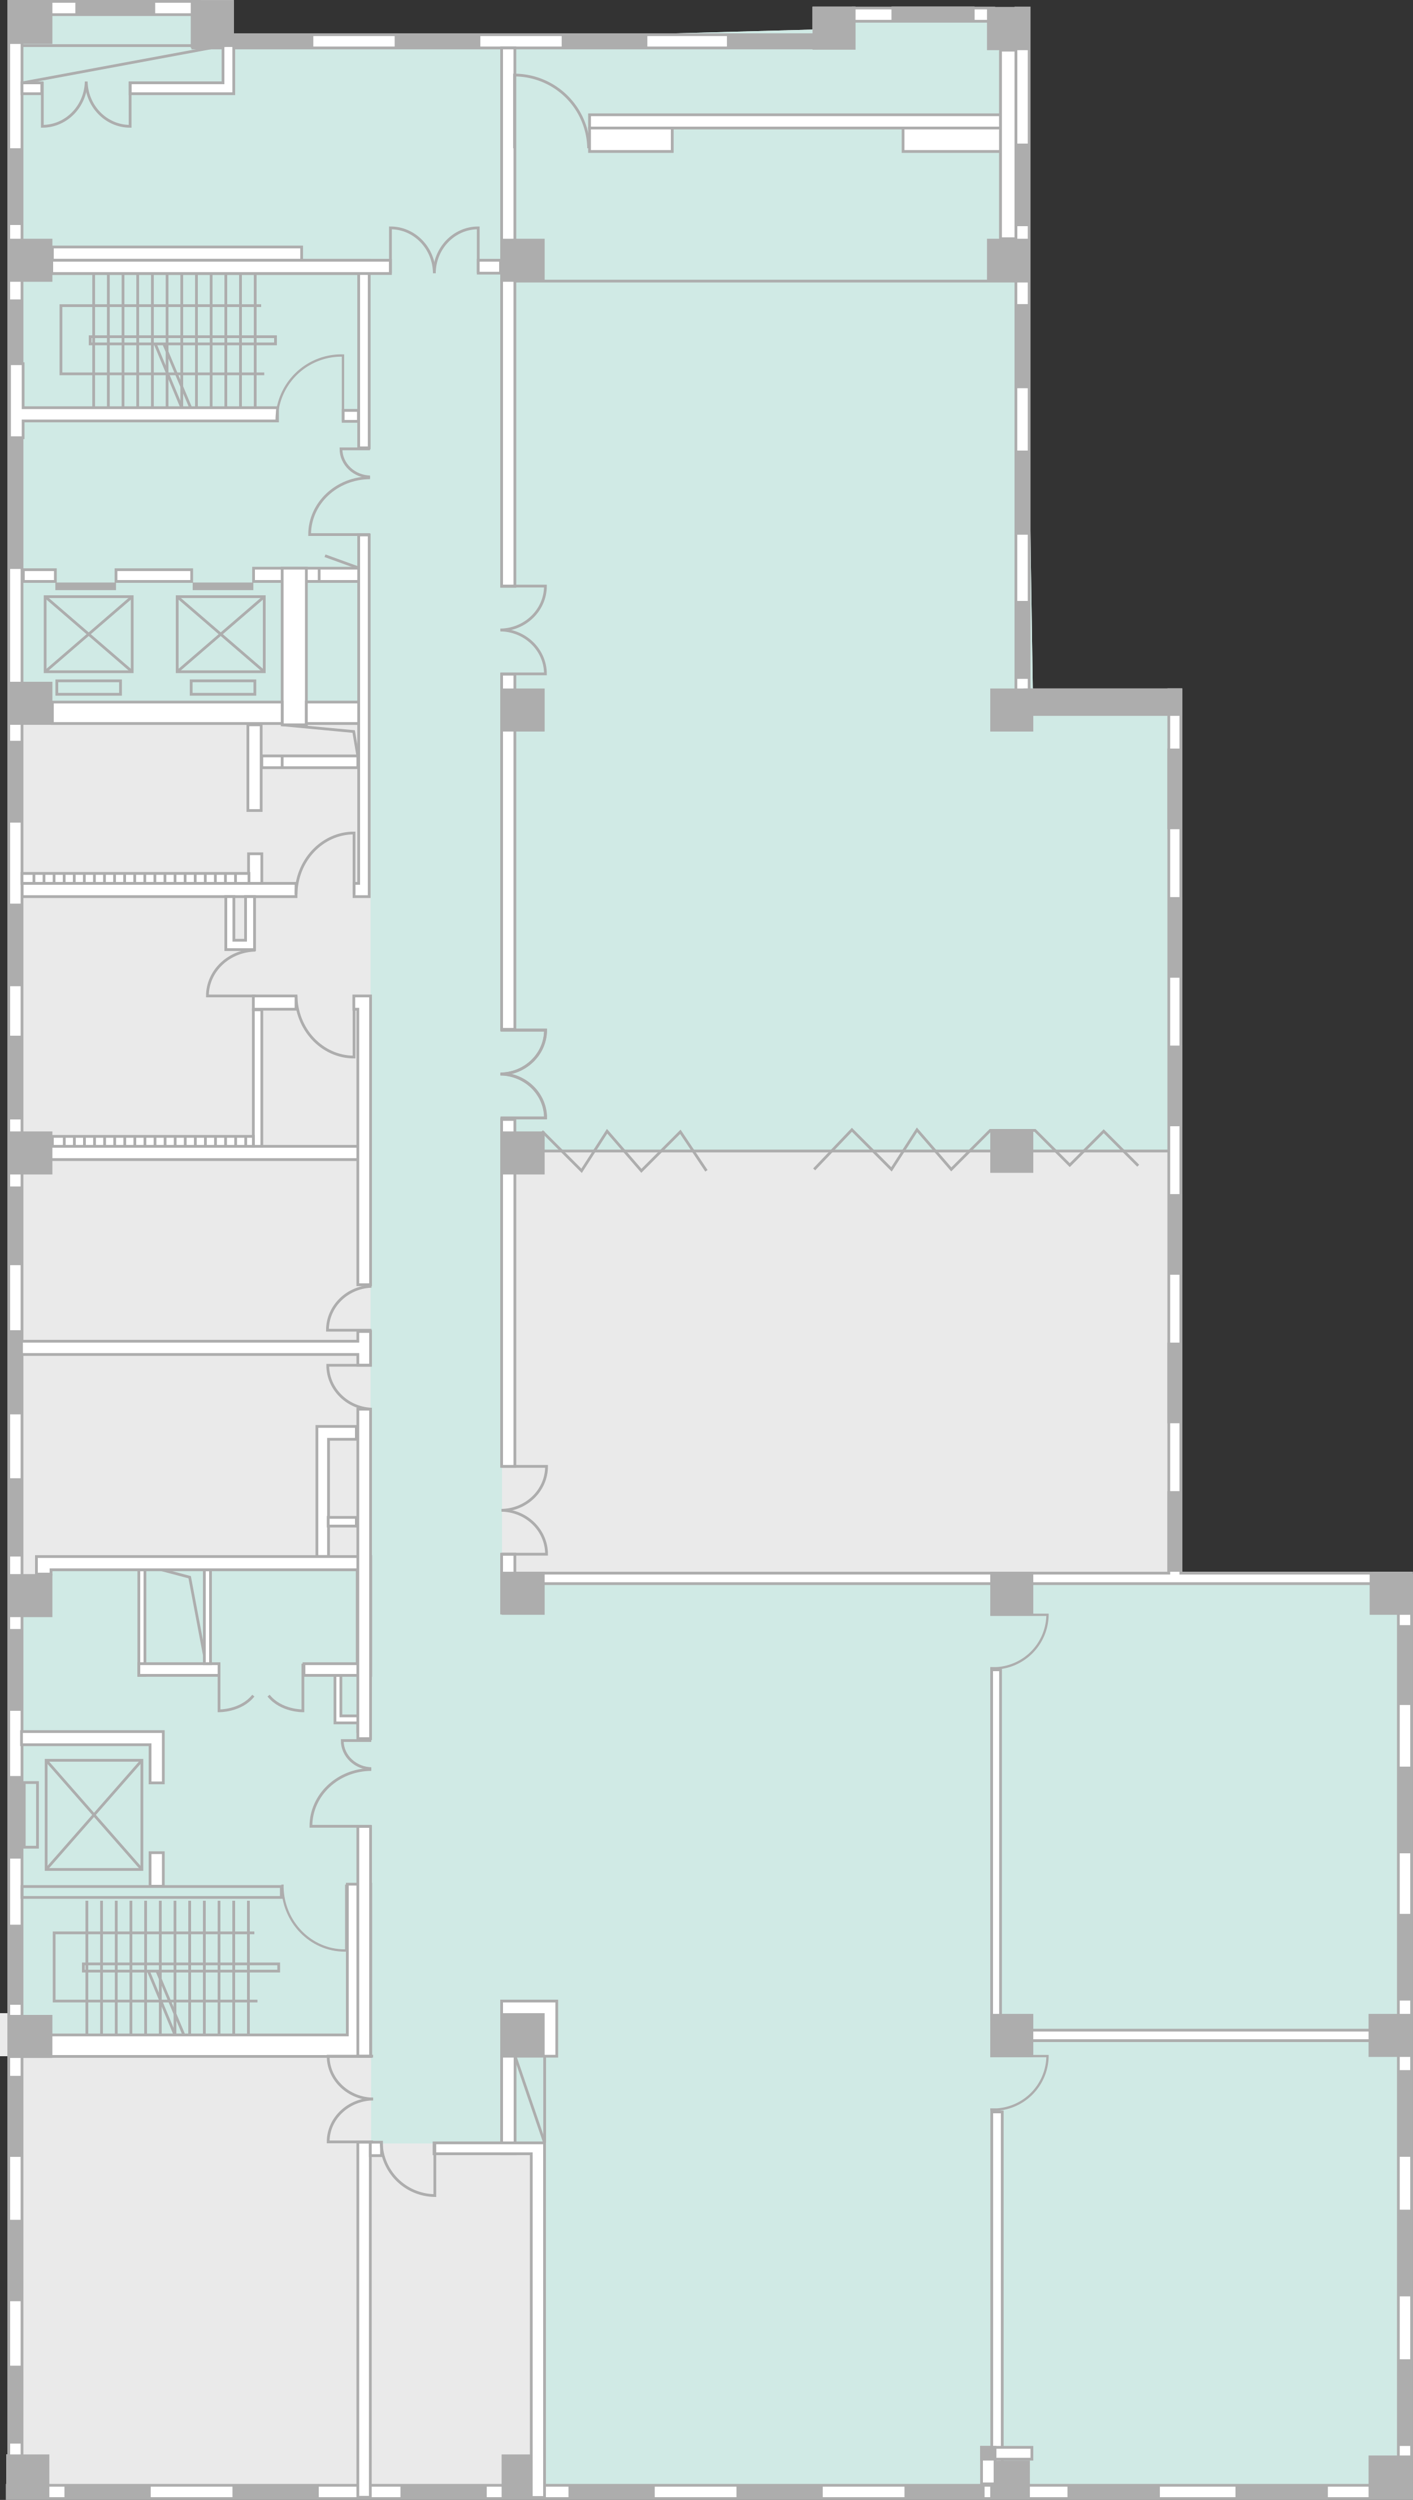 <svg id="组_1" data-name="组 1" xmlns="http://www.w3.org/2000/svg" xmlns:xlink="http://www.w3.org/1999/xlink" viewBox="0 0 510.341 902.666"><rect x="0" y="0" width="510.341" height="902.666" fill="#333333" stroke="none"/><defs><style>.cls-1,.cls-7{fill:none;}.cls-2{fill:#eaeaea;}.cls-3{fill:#d0eae5;}.cls-4,.cls-5{fill:#fff;}.cls-4,.cls-7{stroke:#adadad;stroke-miterlimit:10;}.cls-6{fill:#adadad;}.cls-8{clip-path:url(#clip-path);}.cls-9{clip-path:url(#clip-path-2);}.cls-10{clip-path:url(#clip-path-3);}.cls-11{clip-path:url(#clip-path-4);}.cls-12{clip-path:url(#clip-path-5);}.cls-13{clip-path:url(#clip-path-6);}.cls-14{clip-path:url(#clip-path-7);}.cls-15{clip-path:url(#clip-path-8);}.cls-16{clip-path:url(#clip-path-9);}.cls-17{clip-path:url(#clip-path-10);}.cls-18{clip-path:url(#clip-path-11);}.cls-19{clip-path:url(#clip-path-12);}.cls-20{clip-path:url(#clip-path-13);}.cls-21{clip-path:url(#clip-path-14);}.cls-22{clip-path:url(#clip-path-15);}</style><clipPath id="clip-path" transform="translate(-466.814 -126.532)"><rect class="cls-1" x="640.604" y="662.577" width="33.371" height="18.607" transform="translate(1329.17 14.591) rotate(90)"/></clipPath><clipPath id="clip-path-2" transform="translate(-466.814 -126.532)"><rect class="cls-1" x="640.276" y="505.017" width="33.371" height="18.607" transform="translate(1171.281 -142.641) rotate(90)"/></clipPath><clipPath id="clip-path-3" transform="translate(-466.814 -126.532)"><rect class="cls-1" x="640.195" y="505.076" width="33.371" height="18.607" transform="translate(1171.26 -142.501) rotate(90)"/></clipPath><clipPath id="clip-path-4" transform="translate(-466.814 -126.532)"><rect class="cls-1" x="640.195" y="344.718" width="33.371" height="18.607" transform="translate(1010.902 -302.859) rotate(90)"/></clipPath><clipPath id="clip-path-5" transform="translate(-466.814 -126.532)"><rect class="cls-1" x="654.347" y="142.787" width="29.68" height="44.872" transform="translate(834.41 -503.965) rotate(90)"/></clipPath><clipPath id="clip-path-6" transform="translate(-466.814 -126.532)"><rect class="cls-1" x="608.065" y="191.442" width="28.77" height="38.683" transform="translate(833.234 -411.668) rotate(90)"/></clipPath><clipPath id="clip-path-7" transform="translate(-466.814 -126.532)"><rect class="cls-1" x="487.544" y="149.468" width="21.627" height="34.709" transform="translate(665.18 -331.536) rotate(90)"/></clipPath><clipPath id="clip-path-8" transform="translate(-466.814 -126.532)"><rect class="cls-1" x="557.578" y="285.527" width="49.022" height="36.714" transform="translate(885.972 -278.205) rotate(90)"/></clipPath><clipPath id="clip-path-9" transform="translate(-466.814 -126.532)"><rect class="cls-1" x="570.536" y="416.926" width="27.852" height="37.03" transform="translate(1019.903 -149.021) rotate(90)"/></clipPath><clipPath id="clip-path-10" transform="translate(-466.814 -126.532)"><rect class="cls-1" x="570.536" y="481.559" width="27.852" height="37.03" transform="translate(84.388 1084.536) rotate(-90)"/></clipPath><clipPath id="clip-path-11" transform="translate(-466.814 -126.532)"><rect class="cls-1" x="537.467" y="463.802" width="21.627" height="29.22"/></clipPath><clipPath id="clip-path-12" transform="translate(-466.814 -126.532)"><rect class="cls-1" x="549.98" y="597.207" width="77.753" height="24.297" transform="translate(1198.212 20.499) rotate(90)"/></clipPath><clipPath id="clip-path-13" transform="translate(-466.814 -126.532)"><rect class="cls-1" x="558.041" y="751.938" width="49.022" height="36.714" transform="translate(1352.846 187.743) rotate(90)"/></clipPath><clipPath id="clip-path-14" transform="translate(-466.814 -126.532)"><rect class="cls-1" x="575.975" y="875.125" width="32.581" height="18.607" transform="translate(-292.163 1476.694) rotate(-90)"/></clipPath><clipPath id="clip-path-15" transform="translate(-466.814 -126.532)"><rect class="cls-1" x="603.58" y="892.501" width="31.509" height="46.558" transform="translate(1535.114 296.445) rotate(90)"/></clipPath></defs><title>会议_3栋2楼</title><polygon class="cls-2" points="507.448 899.386 505.056 568.791 424.035 568.791 424.6 253.222 373.089 253.222 369.313 7.674 305.313 5.285 305.313 10.345 84.434 16.468 68.891 0.024 7.951 0.5 6.404 723.87 7.771 899.386 507.448 899.386"/><rect class="cls-2" x="366.92" y="2.892" width="4.785" height="248.977"/><rect class="cls-2" x="807.768" y="859.425" width="332.988" height="4.785" transform="translate(1369.265 -238.977) rotate(90)"/><rect class="cls-2" x="745.803" y="944.243" width="163.346" height="4.785" transform="translate(1307.298 -7.373) rotate(90)"/><rect class="cls-2" x="502.119" y="95.173" width="4.785" height="68.504" transform="translate(167.122 -501.619) rotate(90)"/><rect class="cls-2" x="646.617" y="28.884" width="4.785" height="225.135" transform="translate(323.647 -634.09) rotate(90)"/><rect class="cls-2" x="528.353" y="173.101" width="4.785" height="90.026" transform="translate(282.046 -439.164) rotate(90)"/><rect class="cls-2" x="575.149" y="314.943" width="4.785" height="38.296" transform="translate(444.818 -369.984) rotate(90)"/><rect class="cls-2" x="520.26" y="320.698" width="4.24" height="27.33" transform="translate(389.929 -314.55) rotate(90)"/><rect class="cls-2" x="533.174" y="387.088" width="4.785" height="121.601" transform="translate(516.641 -214.21) rotate(90)"/><rect class="cls-2" x="534.297" y="479.366" width="4.785" height="126.943" transform="translate(612.713 -120.384) rotate(90)"/><polygon class="cls-2" points="133.347 323.749 133.347 93.974 132.998 93.974 129.553 93.974 4.15 93.974 4.15 98.759 129.553 98.759 129.553 323.749 133.347 323.749"/><rect class="cls-2" x="469.981" y="127.032" width="4.785" height="889.145" transform="translate(477.932 1016.677) rotate(180)"/><rect class="cls-2" x="720.642" y="772.685" width="4.785" height="507.241" transform="translate(1282.526 176.739) rotate(90)"/><rect class="cls-2" x="823.295" y="212.735" width="15.542" height="15.542" transform="translate(584.759 -737.092) rotate(90)"/><rect class="cls-2" x="534.833" y="127.429" width="17.287" height="15.542" transform="translate(211.863 -534.808) rotate(90)"/><rect class="cls-2" x="470.19" y="212.735" width="15.542" height="15.542" transform="translate(231.654 -383.987) rotate(90)"/><rect class="cls-2" x="470.19" y="694.901" width="15.542" height="15.542" transform="translate(713.82 98.178) rotate(90)"/><rect class="cls-2" x="466.814" y="853.44" width="15.542" height="15.542" transform="translate(868.982 260.094) rotate(90)"/><rect class="cls-2" x="469.099" y="1012.766" width="15.542" height="15.542" transform="translate(1030.593 417.135) rotate(90)"/><rect class="cls-2" x="647.986" y="853.44" width="15.542" height="15.542" transform="translate(1050.155 78.921) rotate(90)"/><rect class="cls-2" x="961.112" y="1013.153" width="15.542" height="15.542" transform="translate(1522.994 -74.491) rotate(90)"/><rect class="cls-2" x="824.47" y="375.131" width="15.542" height="15.542" transform="translate(748.33 -575.871) rotate(90)"/><rect class="cls-2" x="824.47" y="534.47" width="15.542" height="15.542" transform="translate(907.669 -416.532) rotate(90)"/><rect class="cls-2" x="959.844" y="725.351" width="28.836" height="4.785" transform="translate(1235.191 -373.051) rotate(90)"/><rect class="cls-2" x="958.614" y="777.676" width="31.296" height="4.785" transform="translate(1287.517 -320.726) rotate(90)"/><rect class="cls-2" x="958.614" y="830.847" width="31.296" height="4.785" transform="translate(1340.688 -267.554) rotate(90)"/><rect class="cls-2" x="958.614" y="887.256" width="31.296" height="4.785" transform="translate(1397.096 -211.146) rotate(90)"/><rect class="cls-2" x="958.614" y="937.656" width="31.296" height="4.785" transform="translate(1447.497 -160.746) rotate(90)"/><rect class="cls-2" x="958.614" y="991.671" width="31.296" height="4.785" transform="translate(1501.512 -106.73) rotate(90)"/><rect class="cls-2" x="806.679" y="1010.339" width="4.785" height="31.158" transform="translate(1368.176 90.315) rotate(90)"/><rect class="cls-2" x="746" y="1010.727" width="4.785" height="31.158" transform="translate(1307.884 151.381) rotate(90)"/><rect class="cls-2" x="685.321" y="1010.727" width="4.785" height="31.158" transform="translate(1247.205 212.06) rotate(90)"/><rect class="cls-2" x="624.642" y="1010.727" width="4.785" height="31.158" transform="translate(1186.526 272.739) rotate(90)"/><rect class="cls-2" x="563.963" y="1010.339" width="4.785" height="31.158" transform="translate(1125.46 333.03) rotate(90)"/><rect class="cls-2" x="503.285" y="1010.339" width="4.785" height="31.158" transform="translate(1064.781 393.709) rotate(90)"/><rect class="cls-2" x="647.986" y="1012.768" width="15.542" height="15.542" transform="translate(1209.483 238.25) rotate(90)"/><rect class="cls-2" x="478.906" y="328.58" width="4.24" height="11.565" transform="translate(348.575 -273.196) rotate(90)"/><rect class="cls-2" x="544.82" y="355.603" width="56.549" height="8.739" transform="translate(466.253 -339.654) rotate(90)"/><rect class="cls-2" x="523.362" y="342.407" width="7.735" height="82.992" transform="translate(444.318 -269.859) rotate(90)"/><rect class="cls-2" x="584.645" y="372.854" width="4.785" height="19.148" transform="translate(502.652 -331.142) rotate(90)"/><rect class="cls-2" x="89.542" y="261.715" width="4.785" height="30.947"/><rect class="cls-2" x="89.777" y="308.275" width="4.785" height="10.689"/><rect class="cls-2" x="576.595" y="384.261" width="4.24" height="34.679" transform="translate(513.502 -303.648) rotate(90)"/><rect class="cls-2" x="470.19" y="372.705" width="15.542" height="15.542" transform="translate(391.624 -224.018) rotate(90)"/><rect class="cls-2" x="458.73" y="191.523" width="27.711" height="4.791" transform="translate(199.691 -405.2) rotate(90)"/><rect class="cls-2" x="424.014" y="280.818" width="97.329" height="4.976" transform="translate(289.17 -315.905) rotate(90)"/><rect class="cls-2" x="457.708" y="406.497" width="29.54" height="4.575" transform="translate(414.449 -190.225) rotate(90)"/><rect class="cls-2" x="457.462" y="465.331" width="29.821" height="4.785" transform="translate(473.283 -131.182) rotate(90)"/><rect class="cls-2" x="457.356" y="513.333" width="30.243" height="4.575" transform="translate(521.284 -83.39) rotate(90)"/><rect class="cls-2" x="458.271" y="566.856" width="28.414" height="4.575" transform="translate(574.807 -29.867) rotate(90)"/><rect class="cls-2" x="457.286" y="619.746" width="30.384" height="4.575" transform="translate(627.697 23.023) rotate(90)"/><rect class="cls-2" x="458.342" y="672.142" width="28.271" height="4.575" transform="translate(680.094 75.42) rotate(90)"/><rect class="cls-2" x="457.618" y="727.304" width="29.54" height="4.395" transform="translate(735.075 130.581) rotate(90)"/><rect class="cls-2" x="457.567" y="780.438" width="29.821" height="4.575" transform="translate(788.389 183.715) rotate(90)"/><rect class="cls-2" x="457.92" y="833.557" width="28.906" height="4.785" transform="translate(841.508 237.044) rotate(90)"/><rect class="cls-2" x="457.744" y="888.311" width="29.258" height="4.785" transform="translate(896.263 291.799) rotate(90)"/><rect class="cls-2" x="457.583" y="940.448" width="29.399" height="4.605" transform="translate(948.219 343.935) rotate(90)"/><rect class="cls-2" x="458.216" y="992.494" width="28.133" height="4.605" transform="translate(1000.265 395.981) rotate(90)"/><rect class="cls-2" x="562.114" y="125.979" width="4.785" height="30.944" transform="translate(239.144 -549.587) rotate(90)"/><rect class="cls-2" x="622.435" y="125.979" width="4.785" height="30.944" transform="translate(299.466 -609.909) rotate(90)"/><rect class="cls-2" x="682.757" y="125.979" width="4.785" height="30.944" transform="translate(359.787 -670.23) rotate(90)"/><rect class="cls-2" x="743.078" y="125.346" width="4.785" height="32.211" transform="translate(420.108 -730.551) rotate(90)"/><rect class="cls-2" x="797.957" y="106.408" width="4.782" height="50.815" transform="translate(465.349 -795.065) rotate(90)"/><rect class="cls-2" x="823.295" y="129.107" width="15.542" height="15.542" transform="translate(501.13 -820.721) rotate(90)"/><rect class="cls-2" x="821.216" y="190.893" width="29.821" height="4.785" transform="translate(562.598 -769.373) rotate(90)"/><rect class="cls-2" x="820.935" y="249.129" width="30.384" height="4.785" transform="translate(620.834 -711.138) rotate(90)"/><rect class="cls-2" x="820.935" y="302.019" width="30.384" height="4.785" transform="translate(673.724 -658.248) rotate(90)"/><rect class="cls-2" x="822.06" y="355.19" width="28.133" height="4.785" transform="translate(726.895 -605.076) rotate(90)"/><rect class="cls-2" x="760.277" y="128.931" width="15.542" height="15.542" transform="translate(437.936 -757.878) rotate(90)"/><rect class="cls-2" x="800.964" y="116.764" width="5.697" height="30.032" transform="translate(468.778 -798.565) rotate(90)"/><line class="cls-2" x1="361.368" y1="18.435" x2="361.368" y2="90.949"/><rect class="cls-2" x="470.19" y="126.857" width="15.542" height="15.542" transform="translate(145.776 -469.866) rotate(90)"/><polygon class="cls-2" points="8.352 151.997 100.223 151.997 100.223 147.213 8.352 147.213 8.352 131.319 3.446 131.319 3.446 158.045 8.352 158.045 8.352 151.997"/><rect class="cls-2" x="505.97" y="114.919" width="4.96" height="28.836" transform="translate(170.973 -505.645) rotate(90)"/><path class="cls-2" d="M599.57,319.689h-22.4c0-11.6,9.795-21,21.877-21,.177,0,.351.009.527.013Z" transform="translate(-466.814 -126.532)"/><path class="cls-2" d="M599.57,287.982H588.489a10.609,10.609,0,0,0,10.82,10.385c.087,0,.174,0,.261-.006Z" transform="translate(-466.814 -126.532)"/><path class="cls-2" d="M600.723,868.772H583.808c0,8.756,7.4,15.854,16.518,15.854.134,0,.265-.007.4-.01Z" transform="translate(-466.814 -126.532)"/><path class="cls-2" d="M600.723,900.479H583.808c0-8.756,7.4-15.854,16.518-15.854.134,0,.265.007.4.01Z" transform="translate(-466.814 -126.532)"/><path class="cls-2" d="M590.491,254.476l.621.016V278.7h-.847l0-.844v-22.54l-.142,0a22.989,22.989,0,0,0-22.958,22.541l.028.844h-.876v-.422a23.834,23.834,0,0,1,23.806-23.807C590.249,254.467,590.37,254.471,590.491,254.476Z" transform="translate(-466.814 -126.532)"/><rect class="cls-2" x="531.551" y="215.932" width="2.595" height="66.942" transform="translate(315.438 -409.977) rotate(90)"/><polyline class="cls-2" points="94.326 110.36 22.012 110.36 22.012 134.986 95.441 134.986"/><line class="cls-2" x1="92.17" y1="98.759" x2="92.17" y2="147.213"/><line class="cls-2" x1="86.866" y1="98.759" x2="86.866" y2="147.213"/><line class="cls-2" x1="81.562" y1="98.759" x2="81.562" y2="147.213"/><line class="cls-2" x1="76.259" y1="98.759" x2="76.259" y2="147.213"/><line class="cls-2" x1="70.955" y1="98.759" x2="70.955" y2="147.213"/><line class="cls-2" x1="65.651" y1="98.759" x2="65.651" y2="147.213"/><line class="cls-2" x1="60.348" y1="98.759" x2="60.348" y2="147.213"/><line class="cls-2" x1="55.044" y1="98.759" x2="55.044" y2="147.213"/><line class="cls-2" x1="49.74" y1="98.759" x2="49.74" y2="147.213"/><line class="cls-2" x1="44.437" y1="98.759" x2="44.437" y2="147.213"/><line class="cls-2" x1="39.133" y1="98.759" x2="39.133" y2="147.213"/><line class="cls-2" x1="33.829" y1="98.759" x2="33.829" y2="147.213"/><line class="cls-2" x1="56.055" y1="124.168" x2="65.651" y2="147.213"/><line class="cls-2" x1="59.147" y1="124.168" x2="68.855" y2="147.213"/><line class="cls-2" x1="115.275" y1="205.438" x2="115.275" y2="209.678"/><line class="cls-2" x1="129.798" y1="205.166" x2="117.385" y2="200.667"/><polyline class="cls-2" points="101.911 261.715 127.744 264.141 129.241 272.948"/><line class="cls-2" x1="101.911" y1="272.948" x2="101.911" y2="277.188"/><rect class="cls-2" x="591.889" y="273.946" width="3.946" height="5.5" transform="translate(403.744 -443.698) rotate(90)"/><path class="cls-2" d="M596.676,450.281V427.308c-11.571,0-20.952,10.043-20.952,22.432,0,.181.009.36.013.541Z" transform="translate(-466.814 -126.532)"/><polygon class="cls-2" points="91.934 323.749 88.698 323.749 88.698 339.503 84.469 339.503 84.469 323.749 81.562 323.749 81.562 342.879 91.934 342.879 91.934 323.749"/><path class="cls-2" d="M559.16,486.148H541.577a16.957,16.957,0,0,1,17.169-16.737c.139,0,.276.007.414.01Z" transform="translate(-466.814 -126.532)"/><rect class="cls-2" x="535.196" y="514.265" width="49.301" height="3.06" transform="translate(608.827 -170.584) rotate(90)"/><rect class="cls-2" x="513.954" y="402.719" width="3.589" height="81.967" transform="translate(492.637 -198.579) rotate(90)"/><line class="cls-2" x1="85.06" y1="315.375" x2="85.06" y2="318.964"/><line class="cls-2" x1="81.42" y1="315.375" x2="81.42" y2="318.964"/><line class="cls-2" x1="77.78" y1="315.375" x2="77.78" y2="318.964"/><line class="cls-2" x1="74.14" y1="315.375" x2="74.14" y2="318.964"/><line class="cls-2" x1="70.499" y1="315.375" x2="70.499" y2="318.964"/><line class="cls-2" x1="66.859" y1="315.375" x2="66.859" y2="318.964"/><line class="cls-2" x1="63.219" y1="315.375" x2="63.219" y2="318.964"/><line class="cls-2" x1="59.579" y1="315.375" x2="59.579" y2="318.964"/><line class="cls-2" x1="55.938" y1="315.375" x2="55.938" y2="318.964"/><line class="cls-2" x1="52.298" y1="315.375" x2="52.298" y2="318.964"/><line class="cls-2" x1="48.658" y1="315.375" x2="48.658" y2="318.964"/><line class="cls-2" x1="45.018" y1="315.375" x2="45.018" y2="318.964"/><line class="cls-2" x1="41.378" y1="315.375" x2="41.378" y2="318.964"/><line class="cls-2" x1="37.737" y1="315.375" x2="37.737" y2="318.964"/><line class="cls-2" x1="34.097" y1="315.375" x2="34.097" y2="318.964"/><line class="cls-2" x1="30.457" y1="315.375" x2="30.457" y2="318.964"/><line class="cls-2" x1="26.817" y1="315.375" x2="26.817" y2="318.964"/><line class="cls-2" x1="23.177" y1="315.375" x2="23.177" y2="318.964"/><line class="cls-2" x1="19.536" y1="315.375" x2="19.536" y2="318.964"/><line class="cls-2" x1="15.896" y1="315.375" x2="15.896" y2="318.964"/><line class="cls-2" x1="12.256" y1="315.375" x2="12.256" y2="318.964"/><rect class="cls-2" x="520.23" y="502.359" width="3.589" height="72.583" transform="translate(593.861 -109.906) rotate(90)"/><line class="cls-2" x1="88.747" y1="410.324" x2="88.747" y2="413.913"/><line class="cls-2" x1="85.107" y1="410.324" x2="85.107" y2="413.913"/><line class="cls-2" x1="81.467" y1="410.324" x2="81.467" y2="413.913"/><line class="cls-2" x1="77.827" y1="410.324" x2="77.827" y2="413.913"/><line class="cls-2" x1="74.186" y1="410.324" x2="74.186" y2="413.913"/><line class="cls-2" x1="70.546" y1="410.324" x2="70.546" y2="413.913"/><line class="cls-2" x1="66.906" y1="410.324" x2="66.906" y2="413.913"/><line class="cls-2" x1="63.266" y1="410.324" x2="63.266" y2="413.913"/><line class="cls-2" x1="59.625" y1="410.324" x2="59.625" y2="413.913"/><line class="cls-2" x1="55.985" y1="410.324" x2="55.985" y2="413.913"/><line class="cls-2" x1="52.345" y1="410.324" x2="52.345" y2="413.913"/><line class="cls-2" x1="48.705" y1="410.324" x2="48.705" y2="413.913"/><line class="cls-2" x1="45.065" y1="410.324" x2="45.065" y2="413.913"/><line class="cls-2" x1="41.424" y1="410.324" x2="41.424" y2="413.913"/><line class="cls-2" x1="37.784" y1="410.324" x2="37.784" y2="413.913"/><line class="cls-2" x1="34.144" y1="410.324" x2="34.144" y2="413.913"/><line class="cls-2" x1="30.504" y1="410.324" x2="30.504" y2="413.913"/><line class="cls-2" x1="26.864" y1="410.324" x2="26.864" y2="413.913"/><line class="cls-2" x1="23.223" y1="410.324" x2="23.223" y2="413.913"/><rect class="cls-2" x="470.19" y="535.066" width="15.542" height="15.542" transform="translate(553.985 -61.656) rotate(90)"/><rect class="cls-2" x="545.99" y="327.287" width="2.743" height="21.909" transform="translate(418.789 -335.653) rotate(90)"/><rect class="cls-2" x="496.389" y="327.287" width="2.743" height="21.909" transform="translate(369.188 -286.052) rotate(90)"/><rect class="cls-2" x="532.978" y="339.806" width="27.113" height="31.44" transform="translate(435.246 -317.542) rotate(90)"/><line class="cls-2" x1="95.441" y1="215.436" x2="64.001" y2="242.55"/><line class="cls-2" x1="64.001" y1="215.436" x2="95.441" y2="242.55"/><rect class="cls-2" x="485.284" y="339.806" width="27.113" height="31.44" transform="translate(387.552 -269.848) rotate(90)"/><line class="cls-2" x1="47.747" y1="215.436" x2="16.307" y2="242.55"/><line class="cls-2" x1="16.307" y1="215.436" x2="47.747" y2="242.55"/><rect class="cls-2" x="544.935" y="363.298" width="4.853" height="22.999" transform="translate(455.345 -299.097) rotate(90)"/><rect class="cls-2" x="496.414" y="363.298" width="4.853" height="22.999" transform="translate(406.824 -250.576) rotate(90)"/><rect class="cls-2" x="530.902" y="801.679" width="2.595" height="70.548" transform="translate(902.339 178.222) rotate(90)"/><polyline class="cls-2" points="91.874 697.91 19.56 697.91 19.56 722.536 92.988 722.536"/><line class="cls-2" x1="89.717" y1="686.309" x2="89.717" y2="734.763"/><line class="cls-2" x1="84.414" y1="686.309" x2="84.414" y2="734.763"/><line class="cls-2" x1="79.11" y1="686.309" x2="79.11" y2="734.763"/><line class="cls-2" x1="73.806" y1="686.309" x2="73.806" y2="734.763"/><line class="cls-2" x1="68.503" y1="686.309" x2="68.503" y2="734.763"/><line class="cls-2" x1="63.199" y1="686.309" x2="63.199" y2="734.763"/><line class="cls-2" x1="57.895" y1="686.309" x2="57.895" y2="734.763"/><line class="cls-2" x1="52.592" y1="686.309" x2="52.592" y2="734.763"/><line class="cls-2" x1="47.288" y1="686.309" x2="47.288" y2="734.763"/><line class="cls-2" x1="41.984" y1="686.309" x2="41.984" y2="734.763"/><line class="cls-2" x1="36.681" y1="686.309" x2="36.681" y2="734.763"/><line class="cls-2" x1="31.377" y1="686.309" x2="31.377" y2="734.763"/><line class="cls-2" x1="53.602" y1="711.719" x2="63.199" y2="734.763"/><line class="cls-2" x1="56.695" y1="711.719" x2="66.403" y2="734.763"/><rect class="cls-2" x="519.627" y="762.85" width="3.939" height="93.661" transform="translate(864.463 161.553) rotate(90)"/><path class="cls-2" d="M591.644,830.385l.621-.016V806.164h-.847l0,.844v22.54l-.142,0a22.989,22.989,0,0,1-22.958-22.541l.028-.844h-.876v.422a23.834,23.834,0,0,0,23.806,23.807C591.4,830.393,591.524,830.389,591.644,830.385Z" transform="translate(-466.814 -126.532)"/><polygon class="cls-2" points="133.749 625.236 133.749 622.1 133.749 619.568 129.241 619.568 123.115 619.568 123.115 604.939 120.985 604.939 120.985 619.568 120.985 622.1 123.115 622.1 129.241 622.1 129.241 625.236 133.749 625.236"/><line class="cls-2" x1="131.45" y1="604.939" x2="131.45" y2="619.568"/><path class="cls-2" d="M545.924,727.251v17.02s7.891.141,12.392-5.486" transform="translate(-466.814 -126.532)"/><path class="cls-2" d="M576.213,727.251v17.02s-7.891.141-12.392-5.486" transform="translate(-466.814 -126.532)"/><rect class="cls-2" x="499" y="711.311" width="38.12" height="2.198" transform="translate(763.656 67.819) rotate(90)"/><rect class="cls-2" x="530.431" y="715.978" width="4.22" height="26.765" transform="translate(795.088 70.287) rotate(90)"/><rect class="cls-2" x="524.781" y="709.189" width="33.9" height="2.223" transform="translate(785.218 42.037) rotate(90)"/><polyline class="cls-2" points="58.401 566.818 68.503 569.491 73.806 597.624"/><polygon class="cls-2" points="58.984 643.762 58.984 625.236 58.401 625.236 54.199 625.236 7.771 625.236 7.771 629.977 54.199 629.977 54.199 643.762 58.984 643.762"/><rect class="cls-2" x="517.348" y="799.156" width="12.115" height="4.785" transform="translate(858.14 151.611) rotate(90)"/><rect class="cls-2" x="481.065" y="764.553" width="39.412" height="34.578" transform="translate(815.799 154.539) rotate(90)"/><line class="cls-2" x1="51.246" y1="635.604" x2="16.668" y2="675.016"/><line class="cls-2" x1="16.668" y1="635.604" x2="51.246" y2="675.016"/><rect class="cls-2" x="466.286" y="779.45" width="23.35" height="4.785" transform="translate(792.99 177.348) rotate(90)"/><rect class="cls-2" x="826.191" y="1014.487" width="13.327" height="14.315" transform="translate(1387.686 62.257) rotate(90)"/><rect class="cls-2" x="926.974" y="1009.62" width="5.503" height="33.372" transform="translate(1489.217 -29.952) rotate(90)"/><rect class="cls-2" x="866.295" y="1009.62" width="5.503" height="33.372" transform="translate(1428.538 30.727) rotate(90)"/><rect class="cls-2" x="969.149" y="1021.042" width="10.533" height="4.477" transform="translate(1530.883 -77.667) rotate(90)"/><polygon class="cls-2" points="84.434 16.468 80.548 16.468 80.548 29.899 8.168 29.899 8.168 33.838 84.434 33.838 84.434 16.468"/><line class="cls-2" x1="80.548" y1="16.468" x2="8.168" y2="29.899"/><line class="cls-2" x1="7.951" y1="16.468" x2="81.562" y2="16.468"/><path class="cls-2" d="M481.907,156.455v16.916c8.756,0,15.854-7.4,15.854-16.518,0-.134-.007-.265-.01-.4Z" transform="translate(-466.814 -126.532)"/><path class="cls-2" d="M513.614,156.455v16.916c-8.756,0-15.854-7.4-15.854-16.518,0-.134.007-.265.01-.4Z" transform="translate(-466.814 -126.532)"/><polygon class="cls-2" points="495.809 567.525 426.992 567.525 426.992 248.599 421.642 248.599 421.642 567.525 181.849 567.525 181.849 572.31 495.809 572.31 495.809 567.525"/><rect class="cls-2" x="824.47" y="694.057" width="15.542" height="15.542" transform="translate(1067.256 -256.945) rotate(90)"/><rect class="cls-2" x="961.508" y="694.057" width="15.542" height="15.542" transform="translate(1204.293 -393.983) rotate(90)"/><rect class="cls-2" x="876.29" y="408.995" width="29.118" height="4.785" transform="translate(835.422 -605.994) rotate(90)"/><rect class="cls-2" x="876.855" y="462.617" width="29.118" height="4.785" transform="translate(889.609 -552.937) rotate(90)"/><rect class="cls-2" x="876.855" y="516.239" width="29.118" height="4.785" transform="translate(943.231 -499.314) rotate(90)"/><rect class="cls-2" x="876.855" y="569.861" width="29.118" height="4.785" transform="translate(996.853 -445.692) rotate(90)"/><rect class="cls-2" x="876.29" y="677.106" width="29.118" height="4.785" transform="translate(1103.533 -337.883) rotate(90)"/><rect class="cls-2" x="876.29" y="623.484" width="29.118" height="4.785" transform="translate(1049.911 -391.505) rotate(90)"/><rect class="cls-2" x="860.169" y="351.375" width="9.881" height="57.394" transform="translate(778.367 -611.57) rotate(90)"/><polygon class="cls-2" points="359.876 888.449 373.199 888.449 373.199 883.18 354.01 883.18 354.01 897.381 359.876 897.381 359.876 888.449"/><rect class="cls-2" x="821.122" y="1009.413" width="5.269" height="5.866" transform="translate(1369.289 62.057) rotate(90)"/><rect class="cls-2" x="647.986" y="849.068" width="19.914" height="19.914" transform="translate(1050.155 74.549) rotate(90)"/><rect class="cls-2" x="632.802" y="884.167" width="35.226" height="4.857" transform="translate(1070.196 109.648) rotate(90)"/><polygon class="cls-2" points="196.672 901.778 196.672 777.675 196.672 773.737 191.887 773.737 156.771 773.737 156.771 777.675 191.887 777.675 191.887 901.778 196.672 901.778"/><line class="cls-2" x1="196.715" y1="742.45" x2="196.715" y2="773.737"/><line class="cls-2" x1="186.029" y1="742.45" x2="196.715" y2="773.737"/><rect class="cls-2" x="129.241" y="773.737" width="4.509" height="128.216"/><path class="cls-2" d="M623.866,900.269v20.256a19.569,19.569,0,0,1-19.353-19.779c0-.16.008-.318.012-.477Z" transform="translate(-466.814 -126.532)"/><rect class="cls-2" x="599.766" y="901.067" width="4.853" height="3.257" transform="translate(1038.074 173.97) rotate(90)"/><rect class="cls-2" x="753.8" y="780.884" width="146.782" height="4.213" transform="translate(1143.367 -170.732) rotate(90)"/><path class="cls-2" d="M825.084,868.936H845.34a19.569,19.569,0,0,1-19.779,19.353c-.16,0-.318-.008-.477-.012Z" transform="translate(-466.814 -126.532)"/><path class="cls-2" d="M825.084,709.6H845.34a19.569,19.569,0,0,1-19.779,19.353c-.16,0-.318-.008-.477-.012Z" transform="translate(-466.814 -126.532)"/><rect class="cls-2" x="898.652" y="799.366" width="4.785" height="124.212" transform="translate(1295.702 -166.105) rotate(90)"/><rect class="cls-2" x="961.112" y="853.701" width="15.542" height="15.542" transform="translate(1363.541 -233.944) rotate(90)"/><rect class="cls-2" x="825.084" y="853.701" width="15.542" height="15.542" transform="translate(1227.513 -97.916) rotate(90)"/><rect class="cls-2" x="736.03" y="80.611" width="4.785" height="179.519" transform="translate(441.98 -694.584) rotate(90)"/><rect class="cls-2" x="647.986" y="143.844" width="4.785" height="550.213" transform="translate(833.944 711.369) rotate(180)"/><rect class="cls-2" x="647.986" y="535.066" width="15.542" height="15.542" transform="translate(731.781 -239.452) rotate(90)"/><rect class="cls-2" x="647.986" y="375.131" width="15.542" height="15.542" transform="translate(571.846 -399.388) rotate(90)"/><rect class="cls-2" x="647.986" y="694.057" width="15.542" height="15.542" transform="translate(890.772 -80.462) rotate(90)"/><rect class="cls-2" x="647.986" y="212.735" width="15.542" height="15.542" transform="translate(409.45 -561.783) rotate(90)"/><path class="cls-2" d="M647.3,369.947h16.916c0-8.756-7.4-15.854-16.518-15.854-.134,0-.265.007-.4.01Z" transform="translate(-466.814 -126.532)"/><path class="cls-2" d="M647.3,338.24h16.916c0,8.756-7.4,15.854-16.518,15.854-.134,0-.265-.007-.4-.01Z" transform="translate(-466.814 -126.532)"/><path class="cls-2" d="M647.3,530.379h16.916c0-8.756-7.4-15.854-16.518-15.854-.134,0-.265.007-.4.01Z" transform="translate(-466.814 -126.532)"/><path class="cls-2" d="M647.3,498.672h16.916c0,8.756-7.4,15.854-16.518,15.854-.134,0-.265-.007-.4-.01Z" transform="translate(-466.814 -126.532)"/><path class="cls-2" d="M647.3,687.718h16.916c0-8.756-7.4-15.854-16.518-15.854-.134,0-.265.007-.4.01Z" transform="translate(-466.814 -126.532)"/><path class="cls-2" d="M647.3,656.01h16.916c0,8.756-7.4,15.854-16.518,15.854-.134,0-.265-.007-.4-.01Z" transform="translate(-466.814 -126.532)"/><line class="cls-2" x1="422.207" y1="415.601" x2="180.486" y2="415.601"/><polyline class="cls-2" points="411.094 420.913 398.629 408.448 386.373 420.704 373.825 408.156 357.656 408.156 343.578 422.234 331.196 407.938 321.982 422.234 307.686 407.938 294.06 422.234"/><polyline class="cls-2" points="255.146 422.749 245.729 408.671 231.651 422.749 219.269 408.453 210.055 422.749 195.759 408.453"/><rect class="cls-2" x="806.352" y="159.394" width="8.461" height="35.199" transform="translate(520.763 -760.121) rotate(90)"/><rect class="cls-2" x="687.718" y="159.332" width="8.461" height="35.323" transform="translate(402.128 -641.487) rotate(90)"/><path class="cls-2" d="M652.966,181.224V153.636a26.859,26.859,0,0,1,26.779,26.939c0,.218-.011.433-.016.649Z" transform="translate(-466.814 -126.532)"/><polygon class="cls-2" points="133.842 359.616 129.241 359.616 129.241 359.616 91.502 359.616 91.502 364.401 129.241 364.401 129.241 484.286 7.771 484.286 7.771 489.071 129.241 489.071 129.241 742.45 133.842 742.45 133.842 359.616"/><path class="cls-2" d="M600.311,606.841H583.4c0-8.756,7.4-15.854,16.518-15.854.134,0,.265.007.4.01Z" transform="translate(-466.814 -126.532)"/><polygon class="cls-2" points="118.651 519.695 128.709 519.695 128.709 515.053 114.463 515.053 114.463 562.029 118.651 562.029 118.651 519.695"/><rect class="cls-2" x="588.872" y="670.914" width="3.135" height="10.166" transform="translate(799.623 -40.974) rotate(90)"/><path class="cls-2" d="M600.414,619.5H583.5c0,8.756,7.4,15.854,16.518,15.854.134,0,.265-.007.4-.01Z" transform="translate(-466.814 -126.532)"/><path class="cls-2" d="M600.311,786.02h-10.7a10.246,10.246,0,0,1,10.449-10.029c.084,0,.168,0,.252.006Z" transform="translate(-466.814 -126.532)"/><path class="cls-2" d="M600.311,754.313H577.658c0,11.726,9.9,21.231,22.12,21.231.179,0,.355-.009.533-.013Z" transform="translate(-466.814 -126.532)"/><path class="cls-2" d="M595.832,486.148v22.973c-11.571,0-20.952-10.043-20.952-22.432,0-.181.009-.36.013-.541Z" transform="translate(-466.814 -126.532)"/><polygon class="cls-2" points="133.904 734.763 133.904 678.647 125.446 678.647 125.446 734.763 15.542 734.763 15.542 742.534 125.446 742.534 133.904 742.534 133.904 734.763"/><polygon class="cls-2" points="133.904 562.033 133.347 562.033 129.018 562.033 13.156 562.033 13.156 563.442 13.156 566.818 13.156 568.369 18.427 568.369 18.427 566.819 129.018 566.818 129.018 600.719 109.789 600.719 109.789 604.939 129.018 604.939 131.45 604.939 133.904 604.939 133.904 562.033"/><line class="cls-2" x1="371.532" y1="101.498" x2="186.381" y2="101.498"/><rect class="cls-2" x="564.776" y="142.081" width="4.785" height="161.636" transform="translate(323.253 -470.802) rotate(90)"/><path class="cls-2" d="M639.54,225.728V208.812c-8.756,0-15.854,7.4-15.854,16.518,0,.134.007.265.01.4Z" transform="translate(-466.814 -126.532)"/><path class="cls-2" d="M607.832,225.728V208.812c8.756,0,15.854,7.4,15.854,16.518,0,.134-.007.265-.01.4Z" transform="translate(-466.814 -126.532)"/><polygon class="cls-3" points="507.448 899.386 506.261 735.285 505.056 568.791 446.226 568.791 181.33 568.791 181.33 415.601 424.309 415.601 424.6 253.222 373.089 253.222 369.313 7.674 305.313 5.285 305.313 10.345 84.434 16.468 68.891 0.025 7.951 0.5 7.404 256.37 133.842 256.37 133.842 566.818 18.426 566.818 13.156 575.296 6.717 577.652 6.404 723.87 6.55 742.534 134.028 742.534 134.028 773.947 195.759 773.947 195.759 899.386 358.27 899.386 507.448 899.386"/><rect class="cls-4" x="366.92" y="2.892" width="4.785" height="248.977"/><rect class="cls-4" x="807.768" y="859.425" width="332.988" height="4.785" transform="translate(1369.265 -238.977) rotate(90)"/><rect class="cls-5" x="358.199" y="762.561" width="3.784" height="138.715"/><path class="cls-6" d="M828.3,889.594v137.715h-2.785V889.594H828.3m1-1h-4.785v139.715H829.3V888.594Z" transform="translate(-466.814 -126.532)"/><rect class="cls-4" x="502.119" y="95.173" width="4.785" height="68.504" transform="translate(167.122 -501.619) rotate(90)"/><rect class="cls-4" x="646.617" y="28.884" width="4.785" height="225.135" transform="translate(323.647 -634.09) rotate(90)"/><rect class="cls-4" x="528.353" y="173.101" width="4.785" height="90.026" transform="translate(282.046 -439.164) rotate(90)"/><rect class="cls-4" x="575.149" y="314.943" width="4.785" height="38.296" transform="translate(444.818 -369.984) rotate(90)"/><rect class="cls-4" x="520.26" y="320.698" width="4.24" height="27.33" transform="translate(389.929 -314.55) rotate(90)"/><rect class="cls-4" x="521.857" y="398.405" width="4.785" height="98.968" transform="translate(505.324 -202.893) rotate(90)"/><rect class="cls-4" x="534.297" y="479.366" width="4.785" height="126.943" transform="translate(612.713 -120.384) rotate(90)"/><polygon class="cls-4" points="133.347 161.702 133.347 93.974 132.998 93.974 129.553 93.974 4.15 93.974 4.15 98.759 129.553 98.759 129.553 161.702 133.347 161.702"/><rect class="cls-4" x="469.981" y="127.032" width="4.785" height="889.145" transform="translate(477.932 1016.677) rotate(180)"/><rect class="cls-4" x="720.642" y="772.685" width="4.785" height="507.241" transform="translate(1282.526 176.739) rotate(90)"/><rect class="cls-6" x="823.295" y="212.735" width="15.542" height="15.542" transform="translate(584.759 -737.092) rotate(90)"/><rect class="cls-6" x="534.833" y="127.429" width="17.287" height="15.542" transform="translate(211.863 -534.808) rotate(90)"/><rect class="cls-6" x="470.19" y="212.735" width="15.542" height="15.542" transform="translate(231.654 -383.987) rotate(90)"/><rect class="cls-6" x="470.19" y="694.901" width="15.542" height="15.542" transform="translate(713.82 98.178) rotate(90)"/><rect class="cls-6" x="469.099" y="1012.766" width="15.542" height="15.542" transform="translate(1030.593 417.135) rotate(90)"/><rect class="cls-6" x="961.112" y="1013.153" width="15.542" height="15.542" transform="translate(1522.994 -74.491) rotate(90)"/><rect class="cls-6" x="824.47" y="375.131" width="15.542" height="15.542" transform="translate(748.33 -575.871) rotate(90)"/><rect class="cls-6" x="824.47" y="534.47" width="15.542" height="15.542" transform="translate(907.669 -416.532) rotate(90)"/><rect class="cls-6" x="959.844" y="725.351" width="28.836" height="4.785" transform="translate(1235.191 -373.051) rotate(90)"/><rect class="cls-6" x="958.614" y="777.676" width="31.296" height="4.785" transform="translate(1287.517 -320.726) rotate(90)"/><rect class="cls-6" x="958.614" y="830.847" width="31.296" height="4.785" transform="translate(1340.688 -267.554) rotate(90)"/><rect class="cls-6" x="958.614" y="887.256" width="31.296" height="4.785" transform="translate(1397.096 -211.146) rotate(90)"/><rect class="cls-6" x="958.614" y="937.656" width="31.296" height="4.785" transform="translate(1447.497 -160.746) rotate(90)"/><rect class="cls-6" x="958.614" y="991.671" width="31.296" height="4.785" transform="translate(1501.512 -106.73) rotate(90)"/><rect class="cls-6" x="805.561" y="1011.457" width="4.785" height="28.923" transform="translate(1367.058 91.432) rotate(90)"/><rect class="cls-6" x="746" y="1010.727" width="4.785" height="31.158" transform="translate(1307.884 151.381) rotate(90)"/><rect class="cls-6" x="685.321" y="1010.727" width="4.785" height="31.158" transform="translate(1247.205 212.06) rotate(90)"/><rect class="cls-6" x="624.642" y="1010.727" width="4.785" height="31.158" transform="translate(1186.526 272.739) rotate(90)"/><rect class="cls-6" x="563.963" y="1010.339" width="4.785" height="31.158" transform="translate(1125.46 333.03) rotate(90)"/><rect class="cls-6" x="503.285" y="1010.339" width="4.785" height="31.158" transform="translate(1064.781 393.709) rotate(90)"/><rect class="cls-6" x="647.986" y="1012.768" width="15.542" height="15.542" transform="translate(1209.483 238.25) rotate(90)"/><rect class="cls-4" x="478.906" y="328.58" width="4.24" height="11.565" transform="translate(348.575 -273.196) rotate(90)"/><rect class="cls-4" x="544.82" y="355.603" width="56.549" height="8.739" transform="translate(466.253 -339.654) rotate(90)"/><rect class="cls-4" x="523.362" y="342.407" width="7.735" height="82.992" transform="translate(444.318 -269.859) rotate(90)"/><rect class="cls-4" x="583.17" y="374.329" width="7.735" height="19.148" transform="translate(504.127 -329.667) rotate(90)"/><rect class="cls-4" x="89.542" y="261.715" width="4.785" height="30.947"/><rect class="cls-4" x="89.777" y="308.275" width="4.785" height="10.689"/><rect class="cls-4" x="576.595" y="384.261" width="4.24" height="34.679" transform="translate(513.502 -303.648) rotate(90)"/><rect class="cls-6" x="470.19" y="372.705" width="15.542" height="15.542" transform="translate(391.624 -224.018) rotate(90)"/><rect class="cls-6" x="458.73" y="191.523" width="27.711" height="4.791" transform="translate(199.691 -405.2) rotate(90)"/><rect class="cls-6" x="424.014" y="280.818" width="97.329" height="4.976" transform="translate(289.17 -315.905) rotate(90)"/><rect class="cls-6" x="457.708" y="406.497" width="29.54" height="4.575" transform="translate(414.449 -190.225) rotate(90)"/><rect class="cls-6" x="457.462" y="465.331" width="29.821" height="4.785" transform="translate(473.283 -131.182) rotate(90)"/><rect class="cls-6" x="457.356" y="513.333" width="30.243" height="4.575" transform="translate(521.284 -83.39) rotate(90)"/><rect class="cls-6" x="458.271" y="566.856" width="28.414" height="4.575" transform="translate(574.807 -29.867) rotate(90)"/><rect class="cls-6" x="457.286" y="619.746" width="30.384" height="4.575" transform="translate(627.697 23.023) rotate(90)"/><rect class="cls-6" x="458.342" y="672.142" width="28.271" height="4.575" transform="translate(680.094 75.42) rotate(90)"/><rect class="cls-6" x="457.618" y="727.304" width="29.54" height="4.395" transform="translate(735.075 130.581) rotate(90)"/><rect class="cls-6" x="457.567" y="780.438" width="29.821" height="4.575" transform="translate(788.389 183.715) rotate(90)"/><rect class="cls-6" x="457.92" y="833.557" width="28.906" height="4.785" transform="translate(841.508 237.044) rotate(90)"/><rect class="cls-6" x="457.744" y="888.311" width="29.258" height="4.785" transform="translate(896.263 291.799) rotate(90)"/><rect class="cls-6" x="457.583" y="940.448" width="29.399" height="4.605" transform="translate(948.219 343.935) rotate(90)"/><rect class="cls-6" x="458.216" y="992.494" width="28.133" height="4.605" transform="translate(1000.265 395.981) rotate(90)"/><rect class="cls-6" x="562.114" y="125.979" width="4.785" height="30.944" transform="translate(239.144 -549.587) rotate(90)"/><rect class="cls-6" x="622.435" y="125.979" width="4.785" height="30.944" transform="translate(299.466 -609.909) rotate(90)"/><rect class="cls-6" x="682.757" y="125.979" width="4.785" height="30.944" transform="translate(359.787 -670.23) rotate(90)"/><rect class="cls-6" x="743.078" y="125.346" width="4.785" height="32.211" transform="translate(420.108 -730.551) rotate(90)"/><rect class="cls-4" x="797.957" y="106.408" width="4.782" height="50.815" transform="translate(465.349 -795.065) rotate(90)"/><rect class="cls-6" x="823.295" y="129.107" width="15.542" height="15.542" transform="translate(501.13 -820.721) rotate(90)"/><rect class="cls-6" x="821.216" y="190.893" width="29.821" height="4.785" transform="translate(562.598 -769.373) rotate(90)"/><rect class="cls-6" x="820.935" y="249.129" width="30.384" height="4.785" transform="translate(620.834 -711.138) rotate(90)"/><rect class="cls-6" x="820.935" y="302.019" width="30.384" height="4.785" transform="translate(673.724 -658.248) rotate(90)"/><rect class="cls-6" x="822.06" y="355.19" width="28.133" height="4.785" transform="translate(726.895 -605.076) rotate(90)"/><rect class="cls-6" x="760.277" y="128.931" width="15.542" height="15.542" transform="translate(437.936 -757.878) rotate(90)"/><rect class="cls-6" x="800.964" y="116.764" width="5.697" height="30.032" transform="translate(468.778 -798.565) rotate(90)"/><line class="cls-7" x1="361.368" y1="18.435" x2="361.368" y2="90.949"/><rect class="cls-6" x="470.19" y="126.857" width="15.542" height="15.542" transform="translate(145.776 -469.866) rotate(90)"/><polygon class="cls-4" points="8.352 151.997 100.223 151.997 100.223 147.213 8.352 147.213 8.352 131.319 3.446 131.319 3.446 158.045 8.352 158.045 8.352 151.997"/><rect class="cls-6" x="505.97" y="114.919" width="4.96" height="28.836" transform="translate(170.973 -505.645) rotate(90)"/><path class="cls-6" d="M590.491,254.476l.621.016V278.7h-.847l0-.844v-22.54l-.142,0a22.989,22.989,0,0,0-22.958,22.541l.028.844h-.876v-.422a23.834,23.834,0,0,1,23.806-23.807C590.249,254.467,590.37,254.471,590.491,254.476Z" transform="translate(-466.814 -126.532)"/><rect class="cls-7" x="531.551" y="215.932" width="2.595" height="66.942" transform="translate(315.438 -409.977) rotate(90)"/><polyline class="cls-7" points="94.326 110.36 22.012 110.36 22.012 134.986 95.441 134.986"/><line class="cls-7" x1="92.17" y1="98.759" x2="92.17" y2="147.213"/><line class="cls-7" x1="86.866" y1="98.759" x2="86.866" y2="147.213"/><line class="cls-7" x1="81.562" y1="98.759" x2="81.562" y2="147.213"/><line class="cls-7" x1="76.259" y1="98.759" x2="76.259" y2="147.213"/><line class="cls-7" x1="70.955" y1="98.759" x2="70.955" y2="147.213"/><line class="cls-7" x1="65.651" y1="98.759" x2="65.651" y2="147.213"/><line class="cls-7" x1="60.348" y1="98.759" x2="60.348" y2="147.213"/><line class="cls-7" x1="55.044" y1="98.759" x2="55.044" y2="147.213"/><line class="cls-7" x1="49.74" y1="98.759" x2="49.74" y2="147.213"/><line class="cls-7" x1="44.437" y1="98.759" x2="44.437" y2="147.213"/><line class="cls-7" x1="39.133" y1="98.759" x2="39.133" y2="147.213"/><line class="cls-7" x1="33.829" y1="98.759" x2="33.829" y2="147.213"/><line class="cls-7" x1="56.055" y1="124.168" x2="65.651" y2="147.213"/><line class="cls-7" x1="59.147" y1="124.168" x2="68.855" y2="147.213"/><line class="cls-7" x1="115.275" y1="205.438" x2="115.275" y2="209.678"/><line class="cls-7" x1="129.798" y1="205.166" x2="117.385" y2="200.667"/><polyline class="cls-7" points="101.911 261.715 127.744 264.141 129.241 272.948"/><line class="cls-7" x1="101.911" y1="272.948" x2="101.911" y2="277.188"/><rect class="cls-4" x="591.537" y="273.946" width="3.946" height="5.5" transform="translate(403.392 -443.346) rotate(90)"/><polygon class="cls-4" points="91.934 323.749 88.698 323.749 88.698 339.503 84.469 339.503 84.469 323.749 81.562 323.749 81.562 342.879 91.934 342.879 91.934 323.749"/><rect class="cls-4" x="535.196" y="514.265" width="49.301" height="3.06" transform="translate(608.827 -170.584) rotate(90)"/><rect class="cls-4" x="513.954" y="402.719" width="3.589" height="81.967" transform="translate(492.637 -198.579) rotate(90)"/><line class="cls-7" x1="85.06" y1="315.375" x2="85.06" y2="318.964"/><line class="cls-7" x1="81.42" y1="315.375" x2="81.42" y2="318.964"/><line class="cls-7" x1="77.78" y1="315.375" x2="77.78" y2="318.964"/><line class="cls-7" x1="74.14" y1="315.375" x2="74.14" y2="318.964"/><line class="cls-7" x1="70.499" y1="315.375" x2="70.499" y2="318.964"/><line class="cls-7" x1="66.859" y1="315.375" x2="66.859" y2="318.964"/><line class="cls-7" x1="63.219" y1="315.375" x2="63.219" y2="318.964"/><line class="cls-7" x1="59.579" y1="315.375" x2="59.579" y2="318.964"/><line class="cls-7" x1="55.938" y1="315.375" x2="55.938" y2="318.964"/><line class="cls-7" x1="52.298" y1="315.375" x2="52.298" y2="318.964"/><line class="cls-7" x1="48.658" y1="315.375" x2="48.658" y2="318.964"/><line class="cls-7" x1="45.018" y1="315.375" x2="45.018" y2="318.964"/><line class="cls-7" x1="41.378" y1="315.375" x2="41.378" y2="318.964"/><line class="cls-7" x1="37.737" y1="315.375" x2="37.737" y2="318.964"/><line class="cls-7" x1="34.097" y1="315.375" x2="34.097" y2="318.964"/><line class="cls-7" x1="30.457" y1="315.375" x2="30.457" y2="318.964"/><line class="cls-7" x1="26.817" y1="315.375" x2="26.817" y2="318.964"/><line class="cls-7" x1="23.177" y1="315.375" x2="23.177" y2="318.964"/><line class="cls-7" x1="19.536" y1="315.375" x2="19.536" y2="318.964"/><line class="cls-7" x1="15.896" y1="315.375" x2="15.896" y2="318.964"/><line class="cls-7" x1="12.256" y1="315.375" x2="12.256" y2="318.964"/><rect class="cls-4" x="520.23" y="502.359" width="3.589" height="72.583" transform="translate(593.861 -109.906) rotate(90)"/><line class="cls-7" x1="88.747" y1="410.324" x2="88.747" y2="413.913"/><line class="cls-7" x1="85.107" y1="410.324" x2="85.107" y2="413.913"/><line class="cls-7" x1="81.467" y1="410.324" x2="81.467" y2="413.913"/><line class="cls-7" x1="77.827" y1="410.324" x2="77.827" y2="413.913"/><line class="cls-7" x1="74.186" y1="410.324" x2="74.186" y2="413.913"/><line class="cls-7" x1="70.546" y1="410.324" x2="70.546" y2="413.913"/><line class="cls-7" x1="66.906" y1="410.324" x2="66.906" y2="413.913"/><line class="cls-7" x1="63.266" y1="410.324" x2="63.266" y2="413.913"/><line class="cls-7" x1="59.625" y1="410.324" x2="59.625" y2="413.913"/><line class="cls-7" x1="55.985" y1="410.324" x2="55.985" y2="413.913"/><line class="cls-7" x1="52.345" y1="410.324" x2="52.345" y2="413.913"/><line class="cls-7" x1="48.705" y1="410.324" x2="48.705" y2="413.913"/><line class="cls-7" x1="45.065" y1="410.324" x2="45.065" y2="413.913"/><line class="cls-7" x1="41.424" y1="410.324" x2="41.424" y2="413.913"/><line class="cls-7" x1="37.784" y1="410.324" x2="37.784" y2="413.913"/><line class="cls-7" x1="34.144" y1="410.324" x2="34.144" y2="413.913"/><line class="cls-7" x1="30.504" y1="410.324" x2="30.504" y2="413.913"/><line class="cls-7" x1="26.864" y1="410.324" x2="26.864" y2="413.913"/><line class="cls-7" x1="23.223" y1="410.324" x2="23.223" y2="413.913"/><rect class="cls-6" x="470.19" y="535.066" width="15.542" height="15.542" transform="translate(553.985 -61.656) rotate(90)"/><rect class="cls-6" x="545.99" y="327.287" width="2.743" height="21.909" transform="translate(418.789 -335.653) rotate(90)"/><rect class="cls-6" x="496.389" y="327.287" width="2.743" height="21.909" transform="translate(369.188 -286.052) rotate(90)"/><rect class="cls-7" x="532.978" y="339.806" width="27.113" height="31.44" transform="translate(435.246 -317.542) rotate(90)"/><line class="cls-7" x1="95.441" y1="215.436" x2="64.001" y2="242.55"/><line class="cls-7" x1="64.001" y1="215.436" x2="95.441" y2="242.55"/><rect class="cls-7" x="485.284" y="339.806" width="27.113" height="31.44" transform="translate(387.552 -269.848) rotate(90)"/><line class="cls-7" x1="47.747" y1="215.436" x2="16.307" y2="242.55"/><line class="cls-7" x1="16.307" y1="215.436" x2="47.747" y2="242.55"/><rect class="cls-7" x="544.935" y="363.298" width="4.853" height="22.999" transform="translate(455.345 -299.097) rotate(90)"/><rect class="cls-7" x="496.414" y="363.298" width="4.853" height="22.999" transform="translate(406.824 -250.576) rotate(90)"/><rect class="cls-7" x="530.902" y="801.679" width="2.595" height="70.548" transform="translate(902.339 178.222) rotate(90)"/><polyline class="cls-7" points="91.874 697.91 19.56 697.91 19.56 722.536 92.988 722.536"/><line class="cls-7" x1="89.717" y1="686.309" x2="89.717" y2="734.763"/><line class="cls-7" x1="84.414" y1="686.309" x2="84.414" y2="734.763"/><line class="cls-7" x1="79.11" y1="686.309" x2="79.11" y2="734.763"/><line class="cls-7" x1="73.806" y1="686.309" x2="73.806" y2="734.763"/><line class="cls-7" x1="68.503" y1="686.309" x2="68.503" y2="734.763"/><line class="cls-7" x1="63.199" y1="686.309" x2="63.199" y2="734.763"/><line class="cls-7" x1="57.895" y1="686.309" x2="57.895" y2="734.763"/><line class="cls-7" x1="52.592" y1="686.309" x2="52.592" y2="734.763"/><line class="cls-7" x1="47.288" y1="686.309" x2="47.288" y2="734.763"/><line class="cls-7" x1="41.984" y1="686.309" x2="41.984" y2="734.763"/><line class="cls-7" x1="36.681" y1="686.309" x2="36.681" y2="734.763"/><line class="cls-7" x1="31.377" y1="686.309" x2="31.377" y2="734.763"/><line class="cls-7" x1="53.602" y1="711.719" x2="63.199" y2="734.763"/><line class="cls-7" x1="56.695" y1="711.719" x2="66.403" y2="734.763"/><rect class="cls-7" x="519.627" y="762.85" width="3.939" height="93.661" transform="translate(864.463 161.553) rotate(90)"/><path class="cls-6" d="M591.668,831.229l.6-.016V807.008h-.815l0,.844v22.54l-.136,0c-12.039,0-21.859-10.073-22.076-22.541l.027-.844h-.842v.422c0,13.127,10.269,23.807,22.891,23.807C591.436,831.237,591.552,831.233,591.668,831.229Z" transform="translate(-466.814 -126.532)"/><polygon class="cls-4" points="133.749 625.236 133.749 622.1 133.749 619.568 129.241 619.568 123.115 619.568 123.115 604.939 120.985 604.939 120.985 619.568 120.985 622.1 123.115 622.1 129.241 622.1 129.241 625.236 133.749 625.236"/><line class="cls-7" x1="131.45" y1="604.939" x2="131.45" y2="619.568"/><path class="cls-7" d="M545.924,727.251v17.02s7.891.141,12.392-5.486" transform="translate(-466.814 -126.532)"/><path class="cls-7" d="M576.213,727.251v17.02s-7.891.141-12.392-5.486" transform="translate(-466.814 -126.532)"/><rect class="cls-4" x="499" y="711.311" width="38.12" height="2.198" transform="translate(763.656 67.819) rotate(90)"/><rect class="cls-4" x="529.332" y="714.879" width="4.22" height="28.963" transform="translate(793.989 71.386) rotate(90)"/><rect class="cls-4" x="524.781" y="709.189" width="33.9" height="2.223" transform="translate(785.218 42.037) rotate(90)"/><polyline class="cls-7" points="58.401 566.818 68.503 569.491 73.806 597.624"/><polygon class="cls-4" points="58.984 643.762 58.984 625.236 58.401 625.236 54.199 625.236 7.771 625.236 7.771 629.977 54.199 629.977 54.199 643.762 58.984 643.762"/><rect class="cls-4" x="517.348" y="799.156" width="12.115" height="4.785" transform="translate(858.14 151.611) rotate(90)"/><rect class="cls-7" x="481.065" y="764.553" width="39.412" height="34.578" transform="translate(815.799 154.539) rotate(90)"/><line class="cls-7" x1="51.246" y1="635.604" x2="16.668" y2="675.016"/><line class="cls-7" x1="16.668" y1="635.604" x2="51.246" y2="675.016"/><rect class="cls-7" x="466.286" y="779.45" width="23.35" height="4.785" transform="translate(792.99 177.348) rotate(90)"/><rect class="cls-6" x="824.964" y="1014.487" width="13.327" height="14.315" transform="translate(1386.458 63.485) rotate(90)"/><rect class="cls-6" x="926.974" y="1009.62" width="5.503" height="33.372" transform="translate(1489.217 -29.952) rotate(90)"/><rect class="cls-6" x="866.295" y="1009.62" width="5.503" height="33.372" transform="translate(1428.538 30.727) rotate(90)"/><rect class="cls-6" x="969.149" y="1021.042" width="10.533" height="4.477" transform="translate(1530.883 -77.667) rotate(90)"/><polygon class="cls-4" points="84.434 16.468 80.548 16.468 80.548 29.899 46.991 29.899 46.991 33.838 84.434 33.838 84.434 16.468"/><line class="cls-7" x1="80.548" y1="16.468" x2="8.168" y2="29.899"/><line class="cls-7" x1="7.951" y1="16.468" x2="81.562" y2="16.468"/><polygon class="cls-5" points="182.349 571.81 182.349 568.024 422.142 568.024 422.142 249.099 426.492 249.099 426.492 568.024 495.309 568.024 495.309 571.81 182.349 571.81"/><path class="cls-6" d="M892.806,376.131V695.057h68.817v2.785H649.663v-2.785H889.456V376.131h3.35m1-1h-5.35V694.057H648.663v4.785h313.96v-4.785H893.806V375.131Z" transform="translate(-466.814 -126.532)"/><rect class="cls-6" x="824.47" y="694.057" width="15.542" height="15.542" transform="translate(1067.256 -256.945) rotate(90)"/><rect class="cls-6" x="961.508" y="694.057" width="15.542" height="15.542" transform="translate(1204.293 -393.983) rotate(90)"/><rect class="cls-6" x="876.29" y="408.995" width="29.118" height="4.785" transform="translate(835.422 -605.994) rotate(90)"/><rect class="cls-6" x="876.855" y="462.617" width="29.118" height="4.785" transform="translate(889.609 -552.937) rotate(90)"/><rect class="cls-6" x="876.855" y="516.239" width="29.118" height="4.785" transform="translate(943.231 -499.314) rotate(90)"/><rect class="cls-6" x="876.855" y="569.861" width="29.118" height="4.785" transform="translate(996.853 -445.692) rotate(90)"/><rect class="cls-6" x="876.29" y="677.106" width="29.118" height="4.785" transform="translate(1103.533 -337.883) rotate(90)"/><rect class="cls-6" x="876.29" y="623.484" width="29.118" height="4.785" transform="translate(1049.911 -391.505) rotate(90)"/><rect class="cls-6" x="860.169" y="351.375" width="9.881" height="57.394" transform="translate(778.367 -611.57) rotate(90)"/><polygon class="cls-5" points="354.51 896.881 354.51 883.68 372.699 883.68 372.699 887.949 359.376 887.949 359.376 896.881 354.51 896.881"/><path class="cls-6" d="M839.013,1010.712v3.269H825.69v8.932h-3.866v-12.2h17.189m1-1H820.824v14.2h5.866v-8.932h13.323v-5.269Z" transform="translate(-466.814 -126.532)"/><rect class="cls-6" x="821.122" y="1009.413" width="5.269" height="5.866" transform="translate(1369.289 62.057) rotate(90)"/><rect class="cls-4" x="647.986" y="849.068" width="19.914" height="19.914" transform="translate(1050.155 74.549) rotate(90)"/><rect class="cls-4" x="632.802" y="884.167" width="35.226" height="4.857" transform="translate(1070.196 109.648) rotate(90)"/><polygon class="cls-4" points="196.672 901.778 196.672 777.675 196.672 773.737 191.887 773.737 156.771 773.737 156.771 777.675 191.887 777.675 191.887 901.778 196.672 901.778"/><line class="cls-7" x1="196.715" y1="742.45" x2="196.715" y2="773.737"/><line class="cls-7" x1="186.029" y1="742.45" x2="196.715" y2="773.737"/><rect class="cls-4" x="129.241" y="773.493" width="4.509" height="128.216"/><rect class="cls-4" x="600.159" y="900.43" width="4.853" height="4.043" transform="translate(1038.224 173.333) rotate(90)"/><rect class="cls-5" x="358.156" y="602.92" width="3.214" height="126.43"/><path class="cls-6" d="M827.684,729.952V855.382H825.47V729.952h2.213m1-1H824.47V856.382h4.213V728.952Z" transform="translate(-466.814 -126.532)"/><rect class="cls-5" x="372.625" y="733.047" width="123.212" height="3.785"/><path class="cls-6" d="M962.15,860.079v2.785H839.938v-2.785H962.15m1-1H838.938v4.785H963.15v-4.785Z" transform="translate(-466.814 -126.532)"/><rect class="cls-6" x="961.112" y="853.701" width="15.542" height="15.542" transform="translate(1363.541 -233.944) rotate(90)"/><rect class="cls-6" x="824.47" y="853.701" width="15.542" height="15.542" transform="translate(1226.899 -97.302) rotate(90)"/><rect class="cls-4" x="751.571" y="96.152" width="4.785" height="148.437" transform="translate(457.521 -710.125) rotate(90)"/><rect class="cls-4" x="647.986" y="143.844" width="4.785" height="84.186" transform="translate(833.944 245.342) rotate(180)"/><line class="cls-7" x1="422.207" y1="415.601" x2="181.33" y2="415.601"/><polyline class="cls-7" points="411.094 420.913 398.629 408.448 386.373 420.704 373.825 408.156 357.656 408.156 343.578 422.234 331.196 407.938 321.982 422.234 307.686 407.938 294.06 422.234"/><polyline class="cls-7" points="255.146 422.749 245.729 408.671 231.651 422.749 219.269 408.453 210.055 422.749 195.759 408.453"/><rect class="cls-4" x="806.352" y="159.394" width="8.461" height="35.199" transform="translate(520.763 -760.121) rotate(90)"/><rect class="cls-4" x="690.447" y="162.061" width="8.461" height="29.865" transform="translate(404.857 -644.216) rotate(90)"/><polygon class="cls-4" points="118.651 519.695 128.709 519.695 128.709 515.053 114.463 515.053 114.463 562.029 118.651 562.029 118.651 519.695"/><rect class="cls-4" x="588.872" y="670.914" width="3.135" height="10.166" transform="translate(799.623 -40.974) rotate(90)"/><polygon class="cls-4" points="133.904 734.763 133.904 680.335 125.446 680.335 125.446 734.763 15.542 734.763 15.542 742.534 125.446 742.534 133.904 742.534 133.904 734.763"/><polygon class="cls-4" points="133.904 562.033 133.347 562.033 129.018 562.033 13.156 562.033 13.156 563.442 13.156 566.818 13.156 568.369 18.427 568.369 18.427 566.819 129.018 566.818 129.018 600.719 109.789 600.719 109.789 604.939 129.018 604.939 131.45 604.939 133.904 604.939 133.904 562.033"/><line class="cls-7" x1="371.532" y1="101.498" x2="186.381" y2="101.498"/><rect class="cls-4" x="544.277" y="161.736" width="4.785" height="122.326" transform="translate(302.754 -450.303) rotate(90)"/><rect class="cls-6" x="470.19" y="854.073" width="15.542" height="15.542" transform="translate(872.991 257.351) rotate(90)"/><rect class="cls-4" x="796.915" y="175.916" width="68.086" height="5.552" transform="translate(542.836 -778.798) rotate(90)"/><rect class="cls-6" x="647.986" y="853.44" width="15.542" height="15.542" transform="translate(1050.155 78.921) rotate(90)"/><path class="cls-6" d="M845.57,709.6v-.422h-21.1v.844h20.251A19.138,19.138,0,0,1,827,728.458v0h-.057c-.519.041-2.472,0-2.472,0v.892l.587.013c.1,0,.207.007.312.007A20.014,20.014,0,0,0,845.57,709.6Z" transform="translate(-466.814 -126.532)"/><path class="cls-6" d="M845.57,868.937v-.422h-21.1v.844h20.251A19.138,19.138,0,0,1,827,887.8v0h-.057c-.519.041-2.472,0-2.472,0v.892l.587.013c.1,0,.207.007.312.007A20.014,20.014,0,0,0,845.57,868.937Z" transform="translate(-466.814 -126.532)"/><rect class="cls-4" x="639.755" y="695.949" width="21.247" height="4.785" transform="translate(881.906 -78.57) rotate(90)"/><g class="cls-8"><path class="cls-7" d="M647.3,687.718h16.916c0-8.756-7.4-15.854-16.518-15.854-.134,0-.265.007-.4.01Z" transform="translate(-466.814 -126.532)"/><path class="cls-7" d="M647.3,656.01h16.916c0,8.756-7.4,15.854-16.518,15.854-.134,0-.265-.007-.4-.01Z" transform="translate(-466.814 -126.532)"/></g><g class="cls-9"><path class="cls-7" d="M646.971,530.157h16.916c0-8.756-7.4-15.854-16.518-15.854-.134,0-.265.007-.4.01Z" transform="translate(-466.814 -126.532)"/><path class="cls-7" d="M646.971,498.45h16.916c0,8.756-7.4,15.854-16.518,15.854-.134,0-.265-.007-.4-.01Z" transform="translate(-466.814 -126.532)"/></g><g class="cls-10"><path class="cls-7" d="M646.891,530.217h16.916c0-8.756-7.4-15.854-16.518-15.854-.134,0-.265.007-.4.01Z" transform="translate(-466.814 -126.532)"/><path class="cls-7" d="M646.891,498.51h16.916c0,8.756-7.4,15.854-16.518,15.854-.134,0-.265-.007-.4-.01Z" transform="translate(-466.814 -126.532)"/></g><rect class="cls-4" x="647.986" y="227.434" width="4.785" height="110.806" transform="translate(833.944 439.141) rotate(180)"/><rect class="cls-6" x="647.986" y="212.735" width="15.542" height="15.542" transform="translate(409.45 -561.783) rotate(90)"/><rect class="cls-4" x="647.986" y="369.947" width="4.785" height="128.262" transform="translate(833.944 741.624) rotate(180)"/><rect class="cls-6" x="647.986" y="375.131" width="15.542" height="15.542" transform="translate(571.846 -399.388) rotate(90)"/><rect class="cls-6" x="647.986" y="694.057" width="15.542" height="15.542" transform="translate(890.772 -80.462) rotate(90)"/><rect class="cls-4" x="587.741" y="590.98" width="125.275" height="4.785" transform="translate(776.938 -183.538) rotate(90)"/><rect class="cls-6" x="647.986" y="535.066" width="15.542" height="15.542" transform="translate(731.781 -239.452) rotate(90)"/><g class="cls-11"><path class="cls-7" d="M646.891,369.859h16.916c0-8.756-7.4-15.854-16.518-15.854-.134,0-.265.007-.4.01Z" transform="translate(-466.814 -126.532)"/><path class="cls-7" d="M646.891,338.151h16.916c0,8.756-7.4,15.854-16.518,15.854-.134,0-.265-.007-.4-.01Z" transform="translate(-466.814 -126.532)"/></g><g class="cls-12"><path class="cls-7" d="M652.641,181.224V153.636a26.859,26.859,0,0,1,26.779,26.939c0,.218-.011.433-.016.649Z" transform="translate(-466.814 -126.532)"/></g><g class="cls-13"><path class="cls-7" d="M639.54,225.728V208.812c-8.756,0-15.854,7.4-15.854,16.518,0,.134.007.265.01.4Z" transform="translate(-466.814 -126.532)"/><path class="cls-7" d="M607.832,225.728V208.812c8.756,0,15.854,7.4,15.854,16.518,0,.134-.007.265-.01.4Z" transform="translate(-466.814 -126.532)"/></g><rect class="cls-4" x="641.233" y="218.813" width="4.662" height="8.048" transform="translate(399.587 -547.259) rotate(90)"/><rect class="cls-4" x="476.379" y="154.842" width="3.915" height="7.142" transform="translate(169.935 -446.456) rotate(90)"/><g class="cls-14"><path class="cls-7" d="M482.1,155.223v16.916c8.756,0,15.854-7.4,15.854-16.518,0-.134-.007-.265-.01-.4Z" transform="translate(-466.814 -126.532)"/><path class="cls-7" d="M513.808,155.223v16.916c-8.756,0-15.854-7.4-15.854-16.518,0-.134.007-.265.01-.4Z" transform="translate(-466.814 -126.532)"/></g><g class="cls-15"><path class="cls-7" d="M601.047,319.553h-22.4c0-11.321,9.795-20.5,21.877-20.5.177,0,.351.009.527.012Z" transform="translate(-466.814 -126.532)"/><path class="cls-7" d="M601.047,288.6H589.966c0,5.6,4.844,10.138,10.82,10.138.087,0,.174,0,.261-.006Z" transform="translate(-466.814 -126.532)"/></g><polygon class="cls-4" points="133.347 193.156 129.553 193.156 129.553 318.964 127.871 318.964 127.871 323.749 129.553 323.749 129.553 323.749 133.347 323.749 133.347 193.156"/><g class="cls-16"><path class="cls-7" d="M594.685,450.281V427.308c-11.571,0-20.952,10.043-20.952,22.432,0,.181.009.36.013.541Z" transform="translate(-466.814 -126.532)"/></g><g class="cls-17"><path class="cls-7" d="M594.685,485.234v22.973c-11.571,0-20.952-10.043-20.952-22.432,0-.181.009-.36.013-.541Z" transform="translate(-466.814 -126.532)"/></g><rect class="cls-4" x="563.632" y="480.832" width="4.785" height="15.417" transform="translate(587.752 -204.016) rotate(90)"/><g class="cls-18"><path class="cls-7" d="M559.859,486.148H541.731c0-9.131,7.925-16.533,17.7-16.533.143,0,.284.007.427.01Z" transform="translate(-466.814 -126.532)"/></g><polygon class="cls-4" points="133.842 463.886 133.842 359.616 129.241 359.616 127.794 359.616 127.794 364.401 129.241 364.401 129.241 463.886 133.842 463.886"/><polygon class="cls-4" points="133.842 492.965 133.842 480.766 129.241 480.766 129.241 484.286 7.771 484.286 7.771 489.071 129.241 489.071 129.241 492.965 133.842 492.965"/><rect class="cls-4" x="129.241" y="508.818" width="4.601" height="118.962"/><rect class="cls-4" x="129.241" y="659.488" width="4.601" height="82.962"/><g class="cls-19"><path class="cls-7" d="M602,606.841H585.083c0-8.756,7.4-15.854,16.518-15.854.134,0,.265.007.4.01Z" transform="translate(-466.814 -126.532)"/><path class="cls-7" d="M602.1,619.5H585.186c0,8.756,7.4,15.854,16.518,15.854.134,0,.265-.007.4-.01Z" transform="translate(-466.814 -126.532)"/></g><g class="cls-20"><path class="cls-7" d="M601.51,785.963h-22.4c0-11.321,9.795-20.5,21.877-20.5.177,0,.351.009.527.012Z" transform="translate(-466.814 -126.532)"/><path class="cls-7" d="M601.51,755.01H590.429c0,5.6,4.844,10.138,10.82,10.138.087,0,.174,0,.261-.006Z" transform="translate(-466.814 -126.532)"/></g><g class="cls-21"><path class="cls-7" d="M602.255,868.966H585.34c0,8.549,7.4,15.479,16.518,15.479.134,0,.265-.007.4-.009Z" transform="translate(-466.814 -126.532)"/><path class="cls-7" d="M602.255,899.923H585.34c0-8.549,7.4-15.479,16.518-15.479.134,0,.265.007.4.009Z" transform="translate(-466.814 -126.532)"/></g><g class="cls-22"><path class="cls-7" d="M623.866,899.041V919.3a19.569,19.569,0,0,1-19.353-19.779c0-.16.008-.318.012-.477Z" transform="translate(-466.814 -126.532)"/></g></svg>